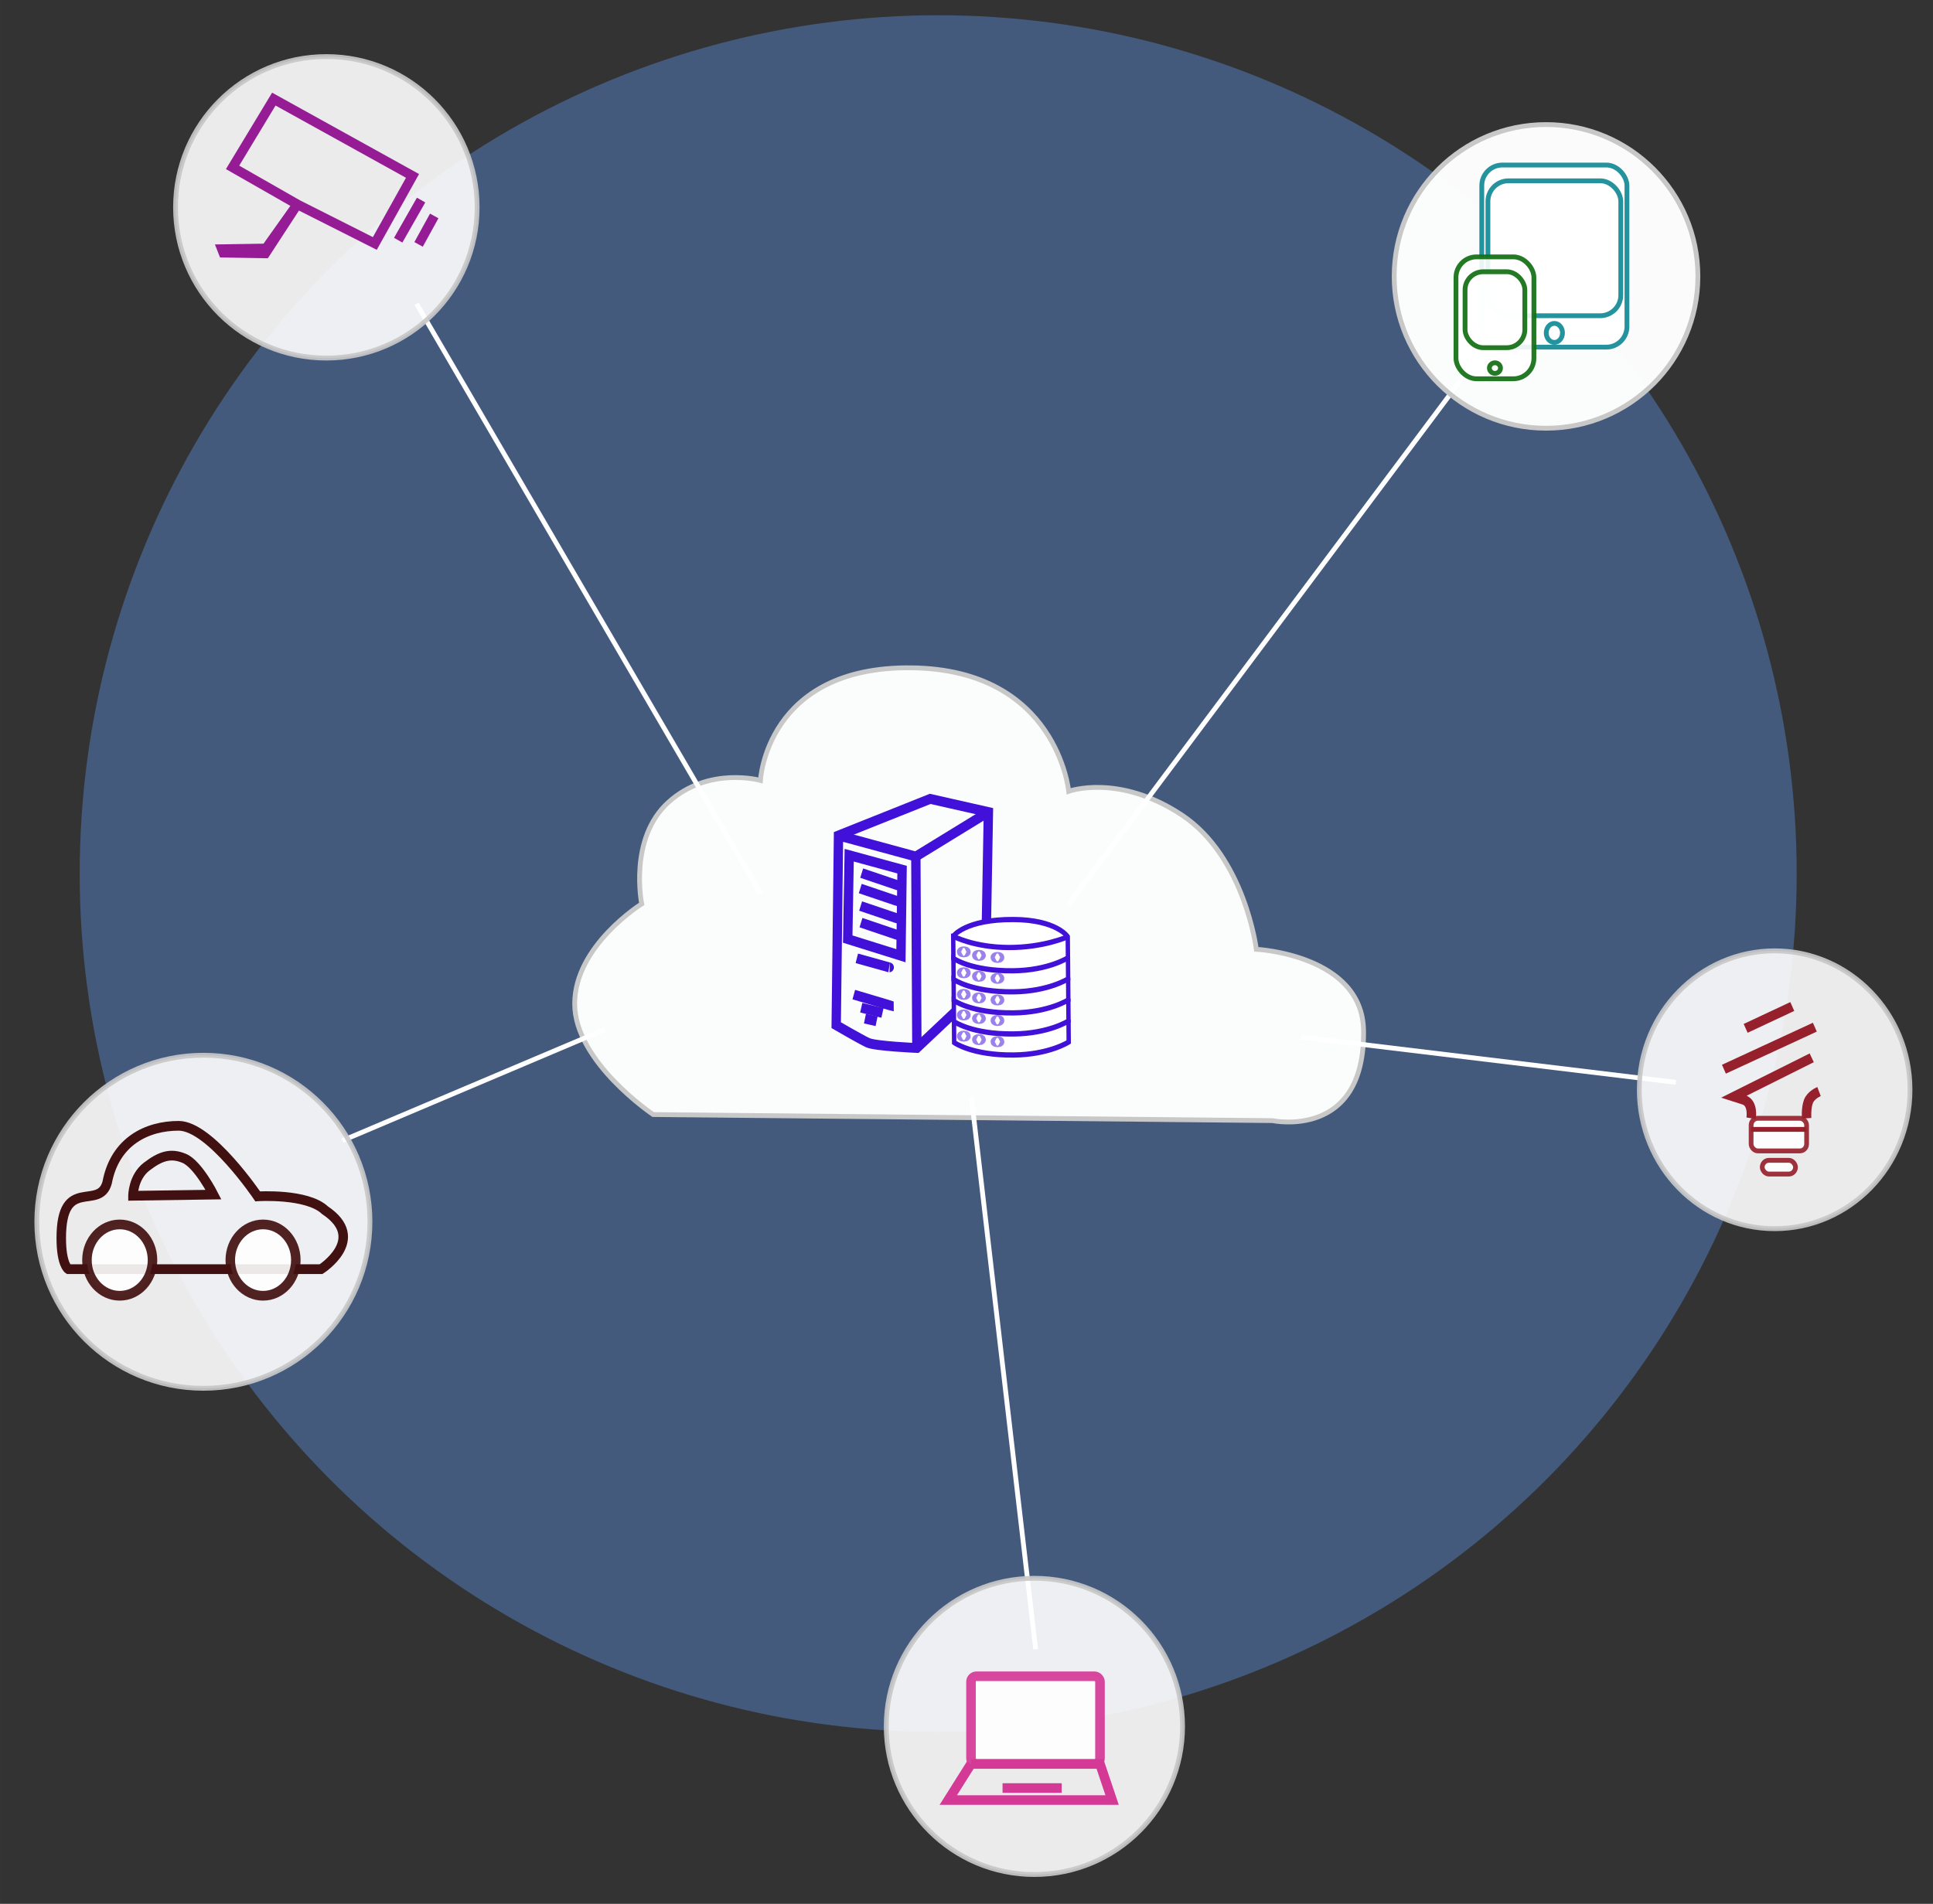<?xml version="1.0" encoding="UTF-8" standalone="no"?>
<!-- Created with Inkscape (http://www.inkscape.org/) -->

<svg
   xmlns:dc="http://purl.org/dc/elements/1.1/"
   xmlns:cc="http://creativecommons.org/ns#"
   xmlns:rdf="http://www.w3.org/1999/02/22-rdf-syntax-ns#"
   xmlns:svg="http://www.w3.org/2000/svg"
   xmlns="http://www.w3.org/2000/svg"
   xmlns:sodipodi="http://sodipodi.sourceforge.net/DTD/sodipodi-0.dtd"
   xmlns:inkscape="http://www.inkscape.org/namespaces/inkscape"
   width="403"
   height="397"
   viewBox="0 0 106.627 105.04"
   version="1.1"
   id="svg2434"
   inkscape:version="0.92.4 (5da689c313, 2019-01-14)"
   sodipodi:docname="background_iot.svg">
  <rect x="0" y="0" width="106.627" height="105.04" fill="#333333" stroke="none"/>
  <defs
     id="defs2428" />
  <sodipodi:namedview
     id="base"
     pagecolor="#ffffff"
     bordercolor="#666666"
     borderopacity="1.0"
     inkscape:pageopacity="0.0"
     inkscape:pageshadow="2"
     inkscape:zoom="1.4"
     inkscape:cx="183.01862"
     inkscape:cy="266.44086"
     inkscape:document-units="mm"
     inkscape:current-layer="layer1"
     showgrid="false"
     units="px"
     inkscape:window-width="1920"
     inkscape:window-height="1001"
     inkscape:window-x="-9"
     inkscape:window-y="-9"
     inkscape:window-maximized="1" />
  <g
     inkscape:label="Layer 1"
     inkscape:groupmode="layer"
     id="layer1"
     transform="translate(0,-191.96)">
    <ellipse
       style="opacity:0.92;fill:#639fff;fill-opacity:0.392;stroke:none;stroke-width:0.265;stroke-miterlimit:4;stroke-dasharray:none;stroke-dashoffset:0;stroke-opacity:1"
       id="path4528"
       cx="51.752"
       cy="240.158"
       rx="47.356"
       ry="47.357" />
    <path
       style="fill:#ffffff;fill-opacity:0.98;stroke:#c8c8c8;stroke-width:0.265px;stroke-linecap:butt;stroke-linejoin:miter;stroke-opacity:1"
       d="m 36.032,253.453 34.161,0.335 c 0,0 5.087,1.085 5.024,-4.944 -0.044,-4.209 -5.915,-4.509 -5.915,-4.509 0,0 -0.634,-5.11 -4.119,-7.414 -3.485,-2.304 -6.232,-1.303 -6.232,-1.303 0,0 -0.634,-6.713 -8.661,-6.813 -8.027,-0.1 -8.344,6.212 -8.344,6.212 0,0 -2.852,-0.802 -5.07,1.202 -2.218,2.004 -1.479,5.611 -1.479,5.611 0,0 -3.697,2.304 -3.697,5.511 0,3.206 4.33,6.112 4.33,6.112 z"
       id="path6454"
       inkscape:connector-curvature="0"
       sodipodi:nodetypes="ccscccscccscc" />
    <path
       style="fill:none;stroke:#ffffff;stroke-width:0.265px;stroke-linecap:butt;stroke-linejoin:miter;stroke-opacity:1"
       d="m 33.333,248.773 -14.441,6.116"
       id="path6510"
       inkscape:connector-curvature="0"
       sodipodi:nodetypes="cc" />
    <path
       style="fill:none;stroke:#ffffff;stroke-width:0.265px;stroke-linecap:butt;stroke-linejoin:miter;stroke-opacity:1"
       d="m 53.583,252.49 3.546,30.459"
       id="path6512"
       inkscape:connector-curvature="0"
       sodipodi:nodetypes="cc" />
    <path
       style="fill:none;stroke:#ffffff;stroke-width:0.265px;stroke-linecap:butt;stroke-linejoin:miter;stroke-opacity:1"
       d="m 71.782,249.179 20.661,2.498"
       id="path6514"
       inkscape:connector-curvature="0"
       sodipodi:nodetypes="cc" />
    <path
       style="fill:none;stroke:#ffffff;stroke-width:0.265px;stroke-linecap:butt;stroke-linejoin:miter;stroke-opacity:1"
       d="M 58.952,241.843 82.497,210.369"
       id="path6506"
       inkscape:connector-curvature="0" />
    <g
       id="g7271"
       transform="matrix(0.864,0,0,0.864,10.482,29.408)"
       style="stroke-width:1.158">
      <g
         transform="matrix(0.98,0,0,0.98,0.039,4.262)"
         id="g7060"
         style="stroke-width:1.181">
        <g
           style="stroke-width:0.758"
           id="g1556"
           transform="matrix(1.558,0,0,1.558,-344.588,143.212)">
          <ellipse
             ry="6.35"
             rx="6.35"
             cy="40.069"
             cx="277.849"
             id="path6471"
             style="opacity:1;fill:#ffffff;fill-opacity:0.98;stroke:#c8c8c8;stroke-width:0.201;stroke-miterlimit:4;stroke-dasharray:none;stroke-dashoffset:0;stroke-opacity:1" />
        </g>
        <rect
           style="opacity:0.92;fill:#ffffff;fill-opacity:0.98;stroke:#128a96;stroke-width:0.313;stroke-miterlimit:4;stroke-dasharray:none;stroke-dashoffset:0;stroke-opacity:1"
           id="rect6516"
           width="9.457"
           height="11.866"
           x="84.115"
           y="198.383"
           ry="1.341" />
        <ellipse
           style="opacity:0.92;fill:#ffffff;fill-opacity:0.98;stroke:#128a96;stroke-width:0.313;stroke-miterlimit:4;stroke-dasharray:none;stroke-dashoffset:0;stroke-opacity:1"
           id="path6520"
           cx="88.843"
           cy="209.321"
           rx="0.53"
           ry="0.619" />
        <rect
           style="opacity:0.92;fill:#ffffff;fill-opacity:0.98;stroke:#128a96;stroke-width:0.313;stroke-miterlimit:4;stroke-dasharray:none;stroke-dashoffset:0;stroke-opacity:1"
           id="rect6539"
           width="8.656"
           height="8.792"
           x="84.515"
           y="199.411"
           ry="1.341" />
        <rect
           style="opacity:0.92;fill:#ffffff;fill-opacity:0.98;stroke:#126f12;stroke-width:0.313;stroke-miterlimit:4;stroke-dasharray:none;stroke-dashoffset:0;stroke-opacity:1"
           id="rect6518"
           width="5.077"
           height="7.945"
           x="82.434"
           y="204.367"
           ry="1.341" />
        <ellipse
           style="opacity:0.92;fill:#ffffff;fill-opacity:0.98;stroke:#126f12;stroke-width:0.313;stroke-miterlimit:4;stroke-dasharray:none;stroke-dashoffset:0;stroke-opacity:1"
           id="path6520-4"
           cx="84.972"
           cy="211.614"
           rx="0.362"
           ry="0.345" />
        <rect
           style="opacity:0.92;fill:#ffffff;fill-opacity:0.98;stroke:#126f12;stroke-width:0.313;stroke-miterlimit:4;stroke-dasharray:none;stroke-dashoffset:0;stroke-opacity:1"
           id="rect6541"
           width="3.895"
           height="4.948"
           x="83.025"
           y="205.337"
           ry="1.181" />
      </g>
    </g>
    <path
       style="fill:none;stroke:#ffffff;stroke-width:0.265px;stroke-linecap:butt;stroke-linejoin:miter;stroke-opacity:1"
       d="M 41.947,241.242 22.98,208.725"
       id="path6508"
       inkscape:connector-curvature="0"
       sodipodi:nodetypes="cc" />
    <g
       id="g7080"
       transform="matrix(1.176,0,0,1.207,-19.905,-54.899)"
       style="stroke-width:0.839">
      <ellipse
         ry="6.35"
         rx="6.35"
         cy="254.337"
         cx="100.168"
         id="path6471-5"
         style="opacity:0.92;fill:#ffffff;fill-opacity:0.98;stroke:#c8c8c8;stroke-width:0.222;stroke-miterlimit:4;stroke-dasharray:none;stroke-dashoffset:0;stroke-opacity:1" />
      <g
         transform="translate(-0.529,-0.529)"
         id="g7069"
         style="stroke-width:0.839">
        <rect
           style="opacity:0.92;fill:#ffffff;fill-opacity:0.98;stroke:#96212d;stroke-width:0.222;stroke-miterlimit:4;stroke-dasharray:none;stroke-dashoffset:0;stroke-opacity:1"
           id="rect6598"
           width="1.559"
           height="0.628"
           x="100.115"
           y="258.091"
           ry="0.314" />
        <rect
           style="opacity:0.92;fill:#ffffff;fill-opacity:0.98;stroke:#96212d;stroke-width:0.222;stroke-miterlimit:4;stroke-dasharray:none;stroke-dashoffset:0;stroke-opacity:1"
           id="rect6600"
           width="2.603"
           height="1.49"
           x="99.593"
           y="256.17"
           ry="0.314" />
        <path
           style="fill:none;stroke:#96212d;stroke-width:0.444;stroke-linecap:butt;stroke-linejoin:miter;stroke-miterlimit:4;stroke-dasharray:none;stroke-opacity:1"
           d="m 98.317,253.926 4.265,-1.921"
           id="path6608"
           inkscape:connector-curvature="0"
           sodipodi:nodetypes="cc" />
        <path
           style="fill:none;stroke:#96212d;stroke-width:0.444;stroke-linecap:butt;stroke-linejoin:miter;stroke-miterlimit:4;stroke-dasharray:none;stroke-opacity:1"
           d="m 99.337,252.059 2.187,-0.999"
           id="path6610"
           inkscape:connector-curvature="0"
           sodipodi:nodetypes="cc" />
        <path
           style="fill:none;stroke:#96212d;stroke-width:0.444;stroke-linecap:butt;stroke-linejoin:miter;stroke-miterlimit:4;stroke-dasharray:none;stroke-opacity:1"
           d="m 99.593,256.17 c 0,0 0.12,-0.7 -0.343,-0.844 -0.462,-0.144 -0.462,-0.144 -0.462,-0.144 l 3.648,-1.777"
           id="path6606"
           inkscape:connector-curvature="0" />
        <path
           style="fill:none;stroke:#96212d;stroke-width:0.444;stroke-linecap:butt;stroke-linejoin:miter;stroke-miterlimit:4;stroke-dasharray:none;stroke-opacity:1"
           d="m 102.196,256.17 c 0,0 -0.034,-0.467 0.086,-0.772 0.12,-0.305 0.497,-0.449 0.497,-0.449"
           id="path6612"
           inkscape:connector-curvature="0" />
        <path
           style="fill:none;stroke:#96212d;stroke-width:0.222px;stroke-linecap:butt;stroke-linejoin:miter;stroke-opacity:1"
           d="m 99.593,256.677 h 2.603"
           id="path6634"
           inkscape:connector-curvature="0" />
      </g>
    </g>
    <g
       id="g7034"
       transform="matrix(1.287,0,0,1.287,-20.668,-86.686)"
       style="stroke-width:0.777">
      <ellipse
         ry="6.35"
         rx="6.35"
         cy="290.518"
         cx="60.394"
         id="path6471-9"
         style="opacity:0.92;fill:#ffffff;fill-opacity:0.98;stroke:#c8c8c8;stroke-width:0.206;stroke-miterlimit:4;stroke-dasharray:none;stroke-dashoffset:0;stroke-opacity:1" />
      <g
         transform="translate(-190.021,164.55)"
         style="stroke:#d43996;stroke-width:0.777;stroke-opacity:1"
         id="g2525">
        <rect
           style="opacity:0.92;fill:#ffffff;fill-opacity:0.98;stroke:#d43996;stroke-width:0.411;stroke-miterlimit:4;stroke-dasharray:none;stroke-dashoffset:0;stroke-opacity:1"
           id="rect6675"
           width="5.528"
           height="3.759"
           x="247.698"
           y="123.818"
           ry="0.235" />
        <path
           style="fill:none;stroke:#d43996;stroke-width:0.411;stroke-linecap:butt;stroke-linejoin:miter;stroke-miterlimit:4;stroke-dasharray:none;stroke-opacity:1"
           d="m 247.698,127.578 -0.975,1.548 h 7.023 l -0.52,-1.548 h -5.528 v 0"
           id="path6677"
           inkscape:connector-curvature="0" />
        <path
           style="fill:none;stroke:#d43996;stroke-width:0.411;stroke-linecap:butt;stroke-linejoin:miter;stroke-miterlimit:4;stroke-dasharray:none;stroke-opacity:1"
           d="m 249.049,128.61 h 2.536"
           id="path6679"
           inkscape:connector-curvature="0" />
      </g>
    </g>
    <g
       id="g7011"
       transform="matrix(1.31,0,0,1.31,-13.718,-62.297)"
       style="stroke-width:0.763">
      <ellipse
         ry="6.35"
         rx="6.35"
         cy="202.821"
         cx="24.213"
         id="path6471-2"
         style="opacity:0.92;fill:#ffffff;fill-opacity:0.98;stroke:#c8c8c8;stroke-width:0.202;stroke-miterlimit:4;stroke-dasharray:none;stroke-dashoffset:0;stroke-opacity:1" />
      <path
         sodipodi:nodetypes="ccccccccccc"
         inkscape:connector-curvature="0"
         id="path6697"
         d="m 19.816,204.582 1.857,-0.03 1.318,-1.857 -2.726,-1.557 1.737,-2.875 5.84,3.235 -1.587,2.845 -3.265,-1.647 -1.348,2.067 -1.767,-0.03 z"
         style="fill:none;stroke:#961c96;stroke-width:0.404;stroke-linecap:butt;stroke-linejoin:miter;stroke-miterlimit:4;stroke-dasharray:none;stroke-opacity:1" />
      <path
         sodipodi:nodetypes="cc"
         inkscape:connector-curvature="0"
         id="path6699"
         d="m 27.239,204.205 0.964,-1.69"
         style="fill:none;stroke:#961c96;stroke-width:0.404;stroke-linecap:butt;stroke-linejoin:miter;stroke-miterlimit:4;stroke-dasharray:none;stroke-opacity:1" />
      <path
         inkscape:connector-curvature="0"
         id="path6703"
         d="m 28.097,204.382 0.659,-1.198"
         style="fill:none;stroke:#961c96;stroke-width:0.404;stroke-linecap:butt;stroke-linejoin:miter;stroke-miterlimit:4;stroke-dasharray:none;stroke-opacity:1" />
    </g>
    <g
       id="g17200"
       transform="matrix(0.98,0,0,0.98,-336.242,161.378)"
       style="stroke:#4110d9;stroke-width:1.02;stroke-opacity:1">
      <g
         style="stroke:#4110d9;stroke-width:1.004;stroke-opacity:1"
         transform="matrix(0.991,0.032,-0.033,1.041,148.266,-5.206)"
         id="g10316">
        <path
           style="fill:none;stroke:#4110d9;stroke-width:0.531;stroke-linecap:butt;stroke-linejoin:miter;stroke-miterlimit:4;stroke-dasharray:none;stroke-opacity:1"
           d="m 246.65,72.581 5.136,-2.138 3.327,0.61 0.134,9.261 -3.768,3.61 c 0,0 -2.364,-0.024 -2.795,-0.2 -0.431,-0.176 -1.823,-0.891 -1.823,-0.891 z"
           id="path8717"
           inkscape:connector-curvature="0" />
        <path
           style="fill:none;stroke:#4110d9;stroke-width:0.531;stroke-linecap:butt;stroke-linejoin:miter;stroke-miterlimit:4;stroke-dasharray:none;stroke-opacity:1"
           d="m 246.65,72.581 4.426,1.002 4.037,-2.531"
           id="path8719"
           inkscape:connector-curvature="0"
           sodipodi:nodetypes="ccc" />
        <path
           style="fill:none;stroke:#4110d9;stroke-width:0.531;stroke-linecap:butt;stroke-linejoin:miter;stroke-miterlimit:4;stroke-dasharray:none;stroke-opacity:1"
           d="m 251.076,73.584 0.403,10.34"
           id="path8721"
           inkscape:connector-curvature="0"
           sodipodi:nodetypes="cc" />
        <path
           style="fill:none;stroke:#4110d9;stroke-width:0.531;stroke-linecap:butt;stroke-linejoin:miter;stroke-miterlimit:4;stroke-dasharray:none;stroke-opacity:1"
           d="m 247.292,73.627 3.026,0.688 0.091,4.653 -3.049,-0.807 z"
           id="path8723"
           inkscape:connector-curvature="0"
           sodipodi:nodetypes="ccccc" />
        <path
           style="fill:none;stroke:#4110d9;stroke-width:0.531;stroke-linecap:butt;stroke-linejoin:miter;stroke-miterlimit:4;stroke-dasharray:none;stroke-opacity:1"
           d="m 248.033,74.573 c 2.289,0.664 2.312,0.664 2.312,0.664"
           id="path8725"
           inkscape:connector-curvature="0" />
        <path
           style="fill:none;stroke:#4110d9;stroke-width:0.531;stroke-linecap:butt;stroke-linejoin:miter;stroke-miterlimit:4;stroke-dasharray:none;stroke-opacity:1"
           d="m 247.98,75.41 c 2.289,0.664 2.312,0.664 2.312,0.664"
           id="path8725-8"
           inkscape:connector-curvature="0" />
        <path
           style="fill:none;stroke:#4110d9;stroke-width:0.531;stroke-linecap:butt;stroke-linejoin:miter;stroke-miterlimit:4;stroke-dasharray:none;stroke-opacity:1"
           d="m 248.032,76.354 c 2.289,0.664 2.312,0.664 2.312,0.664"
           id="path8725-1"
           inkscape:connector-curvature="0" />
        <path
           style="fill:none;stroke:#4110d9;stroke-width:0.531;stroke-linecap:butt;stroke-linejoin:miter;stroke-miterlimit:4;stroke-dasharray:none;stroke-opacity:1"
           d="m 248.082,77.25 c 2.289,0.664 2.312,0.664 2.312,0.664"
           id="path8725-3"
           inkscape:connector-curvature="0" />
        <path
           style="fill:none;stroke:#4110d9;stroke-width:0.531;stroke-linecap:butt;stroke-linejoin:miter;stroke-miterlimit:4;stroke-dasharray:none;stroke-opacity:1"
           d="m 247.911,79.185 c 1.904,0.44 1.88,0.44 1.88,0.44"
           id="path8754"
           inkscape:connector-curvature="0" />
        <path
           style="fill:none;stroke:#4110d9;stroke-width:0.531;stroke-linecap:butt;stroke-linejoin:miter;stroke-miterlimit:4;stroke-dasharray:none;stroke-opacity:1"
           d="m 247.804,81.15 c 2.262,0.571 2.286,0.57 2.286,0.57"
           id="path8756"
           inkscape:connector-curvature="0" />
        <path
           style="fill:none;stroke:#4110d9;stroke-width:0.531;stroke-linecap:butt;stroke-linejoin:miter;stroke-miterlimit:4;stroke-dasharray:none;stroke-opacity:1"
           d="m 248.25,81.845 1.213,0.247"
           id="path8758"
           inkscape:connector-curvature="0" />
        <path
           style="fill:none;stroke:#4110d9;stroke-width:0.531;stroke-linecap:butt;stroke-linejoin:miter;stroke-miterlimit:4;stroke-dasharray:none;stroke-opacity:1"
           d="m 248.48,82.429 0.665,0.122"
           id="path8760"
           inkscape:connector-curvature="0" />
      </g>
      <g
         style="stroke:#4110d9;stroke-width:1.74;stroke-opacity:1"
         transform="matrix(0.535,0.01,-0.008,0.643,183.564,21.552)"
         id="g16848">
        <path
           style="fill:#ffffff;fill-opacity:1;stroke:#4110d9;stroke-width:0.46px;stroke-linecap:butt;stroke-linejoin:miter;stroke-opacity:1"
           d="m 400.041,98.137 0.047,1.937 c 0,0 1.89,1.098 6.284,0.992 3.732,-0.09 5.764,-1.228 5.764,-1.228 l -0.047,-1.843 c 0,0 -1.181,-1.465 -5.717,-1.417 -5.102,0.053 -6.331,1.559 -6.331,1.559 z"
           id="path16774"
           inkscape:connector-curvature="0"
           sodipodi:nodetypes="ccsccscc" />
        <path
           style="fill:#ffffff;fill-opacity:1;stroke:#4110d9;stroke-width:0.46px;stroke-linecap:butt;stroke-linejoin:miter;stroke-opacity:1"
           d="m 400.041,98.137 c 0,0 2.173,0.945 5.859,0.898 3.685,-0.047 6.189,-1.039 6.189,-1.039"
           id="path16776"
           inkscape:connector-curvature="0" />
        <path
           style="fill:#ffffff;fill-opacity:1;stroke:#4110d9;stroke-width:0.46px;stroke-linecap:butt;stroke-linejoin:miter;stroke-opacity:1"
           d="m 399.993,96.295 0.047,1.937 c 0,0 1.89,1.098 6.284,0.992 3.732,-0.09 5.764,-1.228 5.764,-1.228 l -0.047,-1.843 c 0,0 -1.181,-1.465 -5.717,-1.417 -5.102,0.053 -6.331,1.559 -6.331,1.559 z"
           id="path16774-5"
           inkscape:connector-curvature="0"
           sodipodi:nodetypes="ccsccscc" />
        <path
           style="fill:#ffffff;fill-opacity:1;stroke:#4110d9;stroke-width:0.46px;stroke-linecap:butt;stroke-linejoin:miter;stroke-opacity:1"
           d="m 399.993,96.295 c 0,0 2.173,0.945 5.859,0.898 3.685,-0.047 6.189,-1.039 6.189,-1.039"
           id="path16776-8"
           inkscape:connector-curvature="0" />
        <path
           style="fill:#ffffff;fill-opacity:1;stroke:#4110d9;stroke-width:0.46px;stroke-linecap:butt;stroke-linejoin:miter;stroke-opacity:1"
           d="m 399.946,94.452 0.047,1.937 c 0,0 1.89,1.098 6.284,0.992 3.732,-0.09 5.764,-1.228 5.764,-1.228 l -0.047,-1.843 c 0,0 -1.181,-1.465 -5.717,-1.417 -5.102,0.053 -6.331,1.559 -6.331,1.559 z"
           id="path16774-3"
           inkscape:connector-curvature="0"
           sodipodi:nodetypes="ccsccscc" />
        <path
           style="fill:#ffffff;fill-opacity:1;stroke:#4110d9;stroke-width:0.46px;stroke-linecap:butt;stroke-linejoin:miter;stroke-opacity:1"
           d="m 399.946,94.452 c 0,0 2.173,0.945 5.859,0.898 3.685,-0.047 6.189,-1.039 6.189,-1.039"
           id="path16776-3"
           inkscape:connector-curvature="0" />
        <path
           style="fill:#ffffff;fill-opacity:1;stroke:#4110d9;stroke-width:0.46px;stroke-linecap:butt;stroke-linejoin:miter;stroke-opacity:1"
           d="m 399.899,92.609 0.047,1.937 c 0,0 1.89,1.098 6.284,0.992 3.732,-0.09 5.764,-1.228 5.764,-1.228 l -0.047,-1.843 c 0,0 -1.181,-1.465 -5.717,-1.417 -5.102,0.053 -6.331,1.559 -6.331,1.559 z"
           id="path16774-6"
           inkscape:connector-curvature="0"
           sodipodi:nodetypes="ccsccscc" />
        <path
           style="fill:#ffffff;fill-opacity:1;stroke:#4110d9;stroke-width:0.46px;stroke-linecap:butt;stroke-linejoin:miter;stroke-opacity:1"
           d="m 399.899,92.609 c 0,0 2.173,0.945 5.859,0.898 3.685,-0.047 6.189,-1.039 6.189,-1.039"
           id="path16776-4"
           inkscape:connector-curvature="0" />
        <path
           style="fill:#ffffff;fill-opacity:1;stroke:#4110d9;stroke-width:0.46px;stroke-linecap:butt;stroke-linejoin:miter;stroke-opacity:1"
           d="m 399.851,90.767 0.047,1.937 c 0,0 1.89,1.098 6.284,0.992 3.732,-0.09 5.764,-1.228 5.764,-1.228 l -0.047,-1.843 c 0,0 -1.181,-1.465 -5.717,-1.417 -5.102,0.053 -6.331,1.559 -6.331,1.559 z"
           id="path16774-2"
           inkscape:connector-curvature="0"
           sodipodi:nodetypes="ccsccscc" />
        <path
           style="fill:#ffffff;fill-opacity:1;stroke:#4110d9;stroke-width:0.46px;stroke-linecap:butt;stroke-linejoin:miter;stroke-opacity:1"
           d="m 399.851,90.767 c 0,0 2.173,0.945 5.859,0.898 3.685,-0.047 6.189,-1.039 6.189,-1.039"
           id="path16776-42"
           inkscape:connector-curvature="0" />
      </g>
      <g
         transform="translate(-3.268,-10.591)"
         id="g17042"
         style="stroke:#4110d9;stroke-width:1.02;stroke-opacity:1">
        <ellipse
           style="opacity:0.527;fill:#ffffff;fill-opacity:1;stroke:#4110d9;stroke-width:0.54;stroke-miterlimit:4;stroke-dasharray:none;stroke-dashoffset:0;stroke-opacity:1"
           id="path16850"
           cx="400.621"
           cy="95.386"
           rx="0.119"
           ry="0.039" />
        <ellipse
           style="opacity:0.527;fill:#ffffff;fill-opacity:1;stroke:#4110d9;stroke-width:0.54;stroke-miterlimit:4;stroke-dasharray:none;stroke-dashoffset:0;stroke-opacity:1"
           id="path16850-2"
           cx="401.474"
           cy="95.583"
           rx="0.119"
           ry="0.039" />
        <ellipse
           style="opacity:0.527;fill:#ffffff;fill-opacity:1;stroke:#4110d9;stroke-width:0.54;stroke-miterlimit:4;stroke-dasharray:none;stroke-dashoffset:0;stroke-opacity:1"
           id="path16850-29"
           cx="402.516"
           cy="95.699"
           rx="0.119"
           ry="0.039" />
      </g>
      <g
         id="g17042-1"
         transform="translate(-3.268,-9.413)"
         style="stroke:#4110d9;stroke-width:1.02;stroke-opacity:1">
        <ellipse
           style="opacity:0.527;fill:#ffffff;fill-opacity:1;stroke:#4110d9;stroke-width:0.54;stroke-miterlimit:4;stroke-dasharray:none;stroke-dashoffset:0;stroke-opacity:1"
           id="path16850-1"
           cx="400.621"
           cy="95.386"
           rx="0.119"
           ry="0.039" />
        <ellipse
           style="opacity:0.527;fill:#ffffff;fill-opacity:1;stroke:#4110d9;stroke-width:0.54;stroke-miterlimit:4;stroke-dasharray:none;stroke-dashoffset:0;stroke-opacity:1"
           id="path16850-2-1"
           cx="401.474"
           cy="95.583"
           rx="0.119"
           ry="0.039" />
        <ellipse
           style="opacity:0.527;fill:#ffffff;fill-opacity:1;stroke:#4110d9;stroke-width:0.54;stroke-miterlimit:4;stroke-dasharray:none;stroke-dashoffset:0;stroke-opacity:1"
           id="path16850-29-1"
           cx="402.516"
           cy="95.699"
           rx="0.119"
           ry="0.039" />
      </g>
      <g
         id="g17042-4"
         transform="translate(-3.268,-8.196)"
         style="stroke:#4110d9;stroke-width:1.02;stroke-opacity:1">
        <ellipse
           style="opacity:0.527;fill:#ffffff;fill-opacity:1;stroke:#4110d9;stroke-width:0.54;stroke-miterlimit:4;stroke-dasharray:none;stroke-dashoffset:0;stroke-opacity:1"
           id="path16850-6"
           cx="400.621"
           cy="95.386"
           rx="0.119"
           ry="0.039" />
        <ellipse
           style="opacity:0.527;fill:#ffffff;fill-opacity:1;stroke:#4110d9;stroke-width:0.54;stroke-miterlimit:4;stroke-dasharray:none;stroke-dashoffset:0;stroke-opacity:1"
           id="path16850-2-2"
           cx="401.474"
           cy="95.583"
           rx="0.119"
           ry="0.039" />
        <ellipse
           style="opacity:0.527;fill:#ffffff;fill-opacity:1;stroke:#4110d9;stroke-width:0.54;stroke-miterlimit:4;stroke-dasharray:none;stroke-dashoffset:0;stroke-opacity:1"
           id="path16850-29-6"
           cx="402.516"
           cy="95.699"
           rx="0.119"
           ry="0.039" />
      </g>
      <g
         id="g17042-3"
         transform="translate(-3.268,-7.039)"
         style="stroke:#4110d9;stroke-width:1.02;stroke-opacity:1">
        <ellipse
           style="opacity:0.527;fill:#ffffff;fill-opacity:1;stroke:#4110d9;stroke-width:0.54;stroke-miterlimit:4;stroke-dasharray:none;stroke-dashoffset:0;stroke-opacity:1"
           id="path16850-23"
           cx="400.621"
           cy="95.386"
           rx="0.119"
           ry="0.039" />
        <ellipse
           style="opacity:0.527;fill:#ffffff;fill-opacity:1;stroke:#4110d9;stroke-width:0.54;stroke-miterlimit:4;stroke-dasharray:none;stroke-dashoffset:0;stroke-opacity:1"
           id="path16850-2-3"
           cx="401.474"
           cy="95.583"
           rx="0.119"
           ry="0.039" />
        <ellipse
           style="opacity:0.527;fill:#ffffff;fill-opacity:1;stroke:#4110d9;stroke-width:0.54;stroke-miterlimit:4;stroke-dasharray:none;stroke-dashoffset:0;stroke-opacity:1"
           id="path16850-29-2"
           cx="402.516"
           cy="95.699"
           rx="0.119"
           ry="0.039" />
      </g>
      <g
         id="g17042-7"
         transform="translate(-3.268,-5.846)"
         style="stroke:#4110d9;stroke-width:1.02;stroke-opacity:1">
        <ellipse
           style="opacity:0.527;fill:#ffffff;fill-opacity:1;stroke:#4110d9;stroke-width:0.54;stroke-miterlimit:4;stroke-dasharray:none;stroke-dashoffset:0;stroke-opacity:1"
           id="path16850-8"
           cx="400.621"
           cy="95.386"
           rx="0.119"
           ry="0.039" />
        <ellipse
           style="opacity:0.527;fill:#ffffff;fill-opacity:1;stroke:#4110d9;stroke-width:0.54;stroke-miterlimit:4;stroke-dasharray:none;stroke-dashoffset:0;stroke-opacity:1"
           id="path16850-2-4"
           cx="401.474"
           cy="95.583"
           rx="0.119"
           ry="0.039" />
        <ellipse
           style="opacity:0.527;fill:#ffffff;fill-opacity:1;stroke:#4110d9;stroke-width:0.54;stroke-miterlimit:4;stroke-dasharray:none;stroke-dashoffset:0;stroke-opacity:1"
           id="path16850-29-24"
           cx="402.516"
           cy="95.699"
           rx="0.119"
           ry="0.039" />
      </g>
    </g>
    <g
       id="g7027"
       transform="matrix(1.447,0,0,1.447,1.839,-117.672)"
       style="stroke-width:0.691">
      <ellipse
         ry="6.35"
         rx="6.35"
         cy="260.567"
         cx="6.482"
         id="path6471-3"
         style="opacity:0.92;fill:#ffffff;fill-opacity:0.98;stroke:#c8c8c8;stroke-width:0.183;stroke-miterlimit:4;stroke-dasharray:none;stroke-dashoffset:0;stroke-opacity:1" />
      <g
         style="stroke-width:0.735"
         transform="matrix(0.931,0,0,0.951,0.447,13.109)"
         id="g7019">
        <path
           style="fill:none;stroke:#411010;stroke-width:0.389;stroke-linecap:butt;stroke-linejoin:miter;stroke-miterlimit:4;stroke-dasharray:none;stroke-opacity:1"
           d="M 0.952,262.108 H 11.301 c 0,0 1.931,-1.206 0.162,-2.362 -0.736,-0.684 -2.757,-0.557 -2.757,-0.557 0,0 -1.949,-2.828 -3.236,-2.828 -1.286,0 -2.607,0.612 -2.928,2.276 -0.322,1.156 -1.879,-0.309 -1.879,2.228 0,1.067 0.289,1.243 0.289,1.243 z"
           id="path6727"
           inkscape:connector-curvature="0"
           sodipodi:nodetypes="ccccscscc" />
        <ellipse
           style="opacity:0.92;fill:#ffffff;fill-opacity:0.98;stroke:#411010;stroke-width:0.389;stroke-miterlimit:4;stroke-dasharray:none;stroke-dashoffset:0;stroke-opacity:1"
           id="path6710"
           cx="3.057"
           cy="261.745"
           rx="1.342"
           ry="1.43" />
        <ellipse
           style="opacity:0.92;fill:#ffffff;fill-opacity:0.98;stroke:#411010;stroke-width:0.389;stroke-miterlimit:4;stroke-dasharray:none;stroke-dashoffset:0;stroke-opacity:1"
           id="path6710-0"
           cx="8.926"
           cy="261.745"
           rx="1.342"
           ry="1.43" />
        <path
           style="fill:none;stroke:#411010;stroke-width:0.389;stroke-linecap:butt;stroke-linejoin:miter;stroke-miterlimit:4;stroke-dasharray:none;stroke-opacity:1"
           d="m 3.6,259.166 3.297,-0.047 c 0,0 -0.631,-1.216 -1.193,-1.45 -0.561,-0.234 -0.982,-0.093 -1.543,0.327 -0.561,0.421 -0.561,1.169 -0.561,1.169 z"
           id="path954"
           inkscape:connector-curvature="0"
           sodipodi:nodetypes="ccccc" />
      </g>
    </g>
  </g>
</svg>
